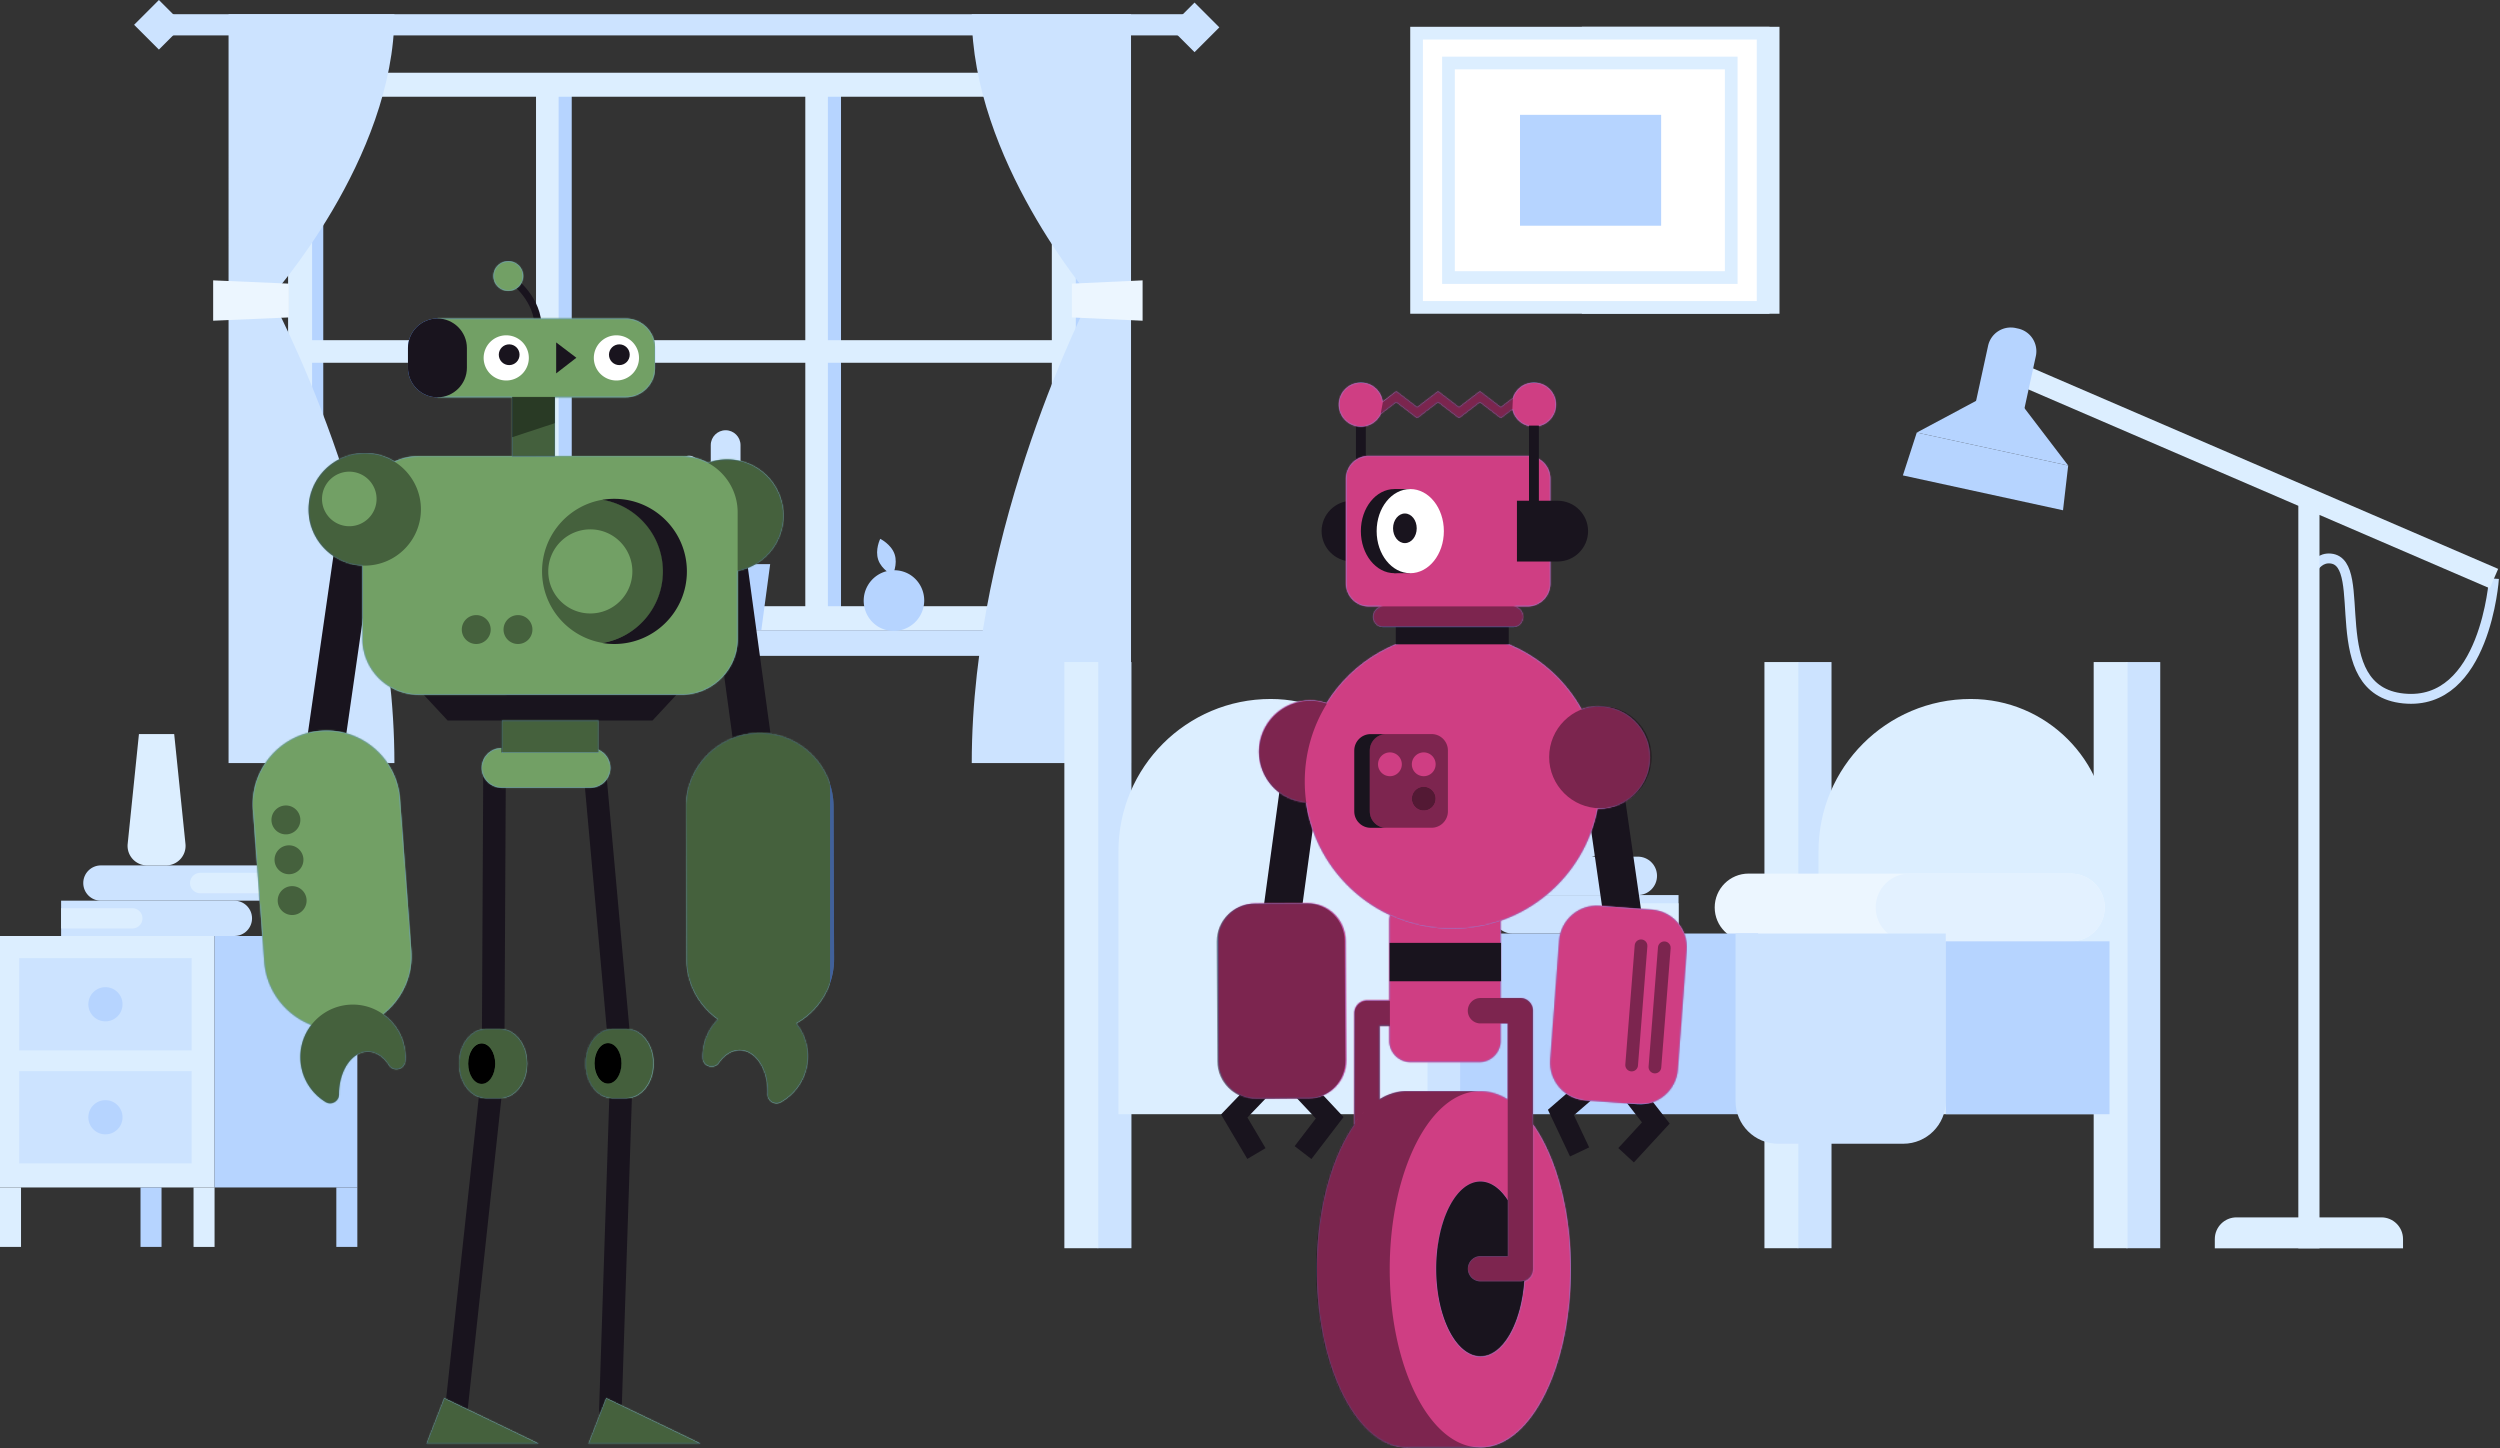 <svg xmlns="http://www.w3.org/2000/svg" xmlns:xlink="http://www.w3.org/1999/xlink" width="1771" height="1026" xmlns:v="https://vecta.io/nano"><rect width="100%" height="100%" fill="#333333" stroke="none"/><style><![CDATA[.B{fill:#cce3ff}.C{fill:#dceeff}.D{fill:#fff}.E{fill:#19141e}.F{fill:#b6d4ff}.G{stroke:#dceeff}.H{stroke:#19141e}.I{fill-rule:nonzero}.J{fill:#6ca1ff}.K{fill:#000}.L{stroke-linecap:round}.M{stroke-width:24}.N{stroke-width:9}.O{stroke:#cce3ff}.P{stroke-width:7}.Q{fill:#ecf6ff}.R{fill:#72a065}.S{opacity:.396}.T{stroke-width:27}.U{fill:#cf3e83}]]></style><defs><path d="M51.947 198.999l.135-.001c10.567 0 19.132 10.98 19.132 24.524s-8.564 24.522-19.131 24.523l-10.521.001v-.01c-10.325-.354-18.609-11.194-18.609-24.514s8.285-24.161 18.609-24.515v-.008h.387l.135-.001.135.001h9.729zm89.582 0l.135-.001c10.566 0 19.132 10.98 19.132 24.524s-8.566 24.523-19.131 24.523l-10.521.001v-.01c-10.324-.355-18.609-11.194-18.609-24.514s8.285-24.16 18.609-24.515v-.008h.388l.135-.001.135.001h9.728zM53.02 28.115c-7.711 0-14.018-6.325-14.018-14.057S45.31 0 53.02 0h63.162c7.71 0 14.018 6.326 14.018 14.057s-6.309 14.057-14.018 14.057H53.02zm26.308 464.63H0l12.533-32.187 66.794 32.187zm114.733 0h-79.328l12.533-32.187 66.794 32.187z" id="A"/><path d="M343.626 83.372v48.103c0 21.83-17.861 39.692-39.692 39.692H117.421c-21.831 0-39.692-17.862-39.692-39.692V79.639C56.571 78.687 39.71 61.233 39.71 39.84 39.71 17.837 57.547 0 79.55 0c7.671 0 14.835 2.168 20.914 5.924a39.33 39.33 0 0 1 16.957-3.828h186.513a39.34 39.34 0 0 1 18.637 4.678 40.43 40.43 0 0 1 2.583-.833c21.155-6.05 43.209 6.196 49.257 27.351s-6.196 43.209-27.351 49.258c-1.143.327-2.289.6-3.435.822h0zm41.416 320.592c5.422 6.752 8.524 15.417 8.156 24.749-.53 13.457-8.137 24.96-19.094 31.068-4.326 2.412-9.528-.903-9.322-5.852l.005-.106c.654-16.606-7.958-30.426-19.239-30.871-5.879-.232-11.324 3.212-15.28 8.911-3.469 4.999-11.257 2.712-11.453-3.369a38.07 38.07 0 0 1 .088-4.072c.682-9.083 4.677-17.245 10.731-23.335-13.396-9.445-22.211-25.012-22.271-42.556l-.362-107.904c-.096-28.74 23.34-52.333 52.079-52.43s52.334 23.339 52.43 52.079l.362 107.904c.066 19.59-10.802 36.789-26.831 45.785h0zm-343.503 1.136c-18.233-7.073-31.82-24.149-33.365-44.859L.146 252.635c-2.139-28.661 19.562-53.86 48.222-55.998s53.859 19.561 55.998 48.222l8.028 107.605c1.343 17.994-6.711 34.624-19.984 45.039 9.182 6.519 15.34 17.082 15.764 28.996a38 38 0 0 1-.073 4.072c-.436 6.069-8.306 8.047-11.576 2.916-3.729-5.851-9.034-9.507-14.917-9.507-11.289 0-20.44 13.47-20.44 30.09v.106c.012 4.953-5.317 8.061-9.546 5.48-10.707-6.535-17.854-18.329-17.854-31.796a37.04 37.04 0 0 1 7.772-22.761h0zm134.969-192.799v-23h68.339v23h-68.339z" id="B"/><path d="M73.753 96.45H20.875C9.394 96.45 0 87.056 0 75.575V61.502c0-11.481 9.394-20.875 20.875-20.875h133.336c11.481 0 20.875 9.394 20.875 20.875v14.073c0 11.481-9.394 20.875-20.875 20.875h-50.099v41.876H73.753V96.45zm7.861-85.912a10.54 10.54 0 0 1-10.538 10.539 10.54 10.54 0 0 1-10.539-10.539A10.54 10.54 0 0 1 71.076 0a10.54 10.54 0 0 1 10.538 10.538z" id="C"/><path d="M128.641 89.553v10.656c0 8.397-6.763 15.204-15.105 15.204H64.78c-8.341 0-15.104-6.807-15.104-15.204V88h-4.968v53.792c6.06-3.763 12.509-5.792 19.199-5.792l.199.001h51.796l.199-.001c6.771 0 13.297 2.079 19.421 5.931V89.553h-6.881 0zm0-18h15.822c4.938 0 8.942 4.029 8.942 9v79.16c16.112 22.906 26.602 60.259 26.602 102.45 0 69.679-28.611 126.165-63.906 126.165-.849 0-1.694-.033-2.534-.097H66.441c-.841.065-1.686.097-2.534.097C28.612 388.329 0 331.843 0 262.164 0 219.9 10.527 182.49 26.686 159.595v102.569a9 9 0 0 0 6.246 8.584c2.116 30.036 15.178 53.158 30.974 53.158 17.273 0 31.275-27.643 31.275-61.742s-14.001-61.741-31.275-61.741c-7.236 0-13.899 4.852-19.198 12.999v39.374h19.337c4.938 0 8.942 4.029 8.942 9s-4.003 9-8.942 9H35.766c-4.938 0-8.942-4.029-8.942-9V79c0-4.971 4.003-9 8.942-9h13.909V15.204C49.675 6.807 56.438 0 64.78 0h48.756c8.342 0 15.105 6.807 15.105 15.204v56.349z" id="D"/><path d="M63.286 124.415l-.911.011c-20.042 0-36.289-16.248-36.289-36.29s16.247-36.29 36.289-36.29c4.281 0 8.389.741 12.202 2.102C92.459 21.773 126.795 0 166.216 0c37.604 0 70.581 19.811 89.063 49.565 3.665-1.245 7.594-1.921 11.681-1.921 20.042 0 36.29 16.248 36.29 36.29 0 19.062-14.698 34.691-33.378 36.174-7.421 50.591-51.002 89.431-103.655 89.431-51.147 0-93.734-36.652-102.929-85.124h0zM.076 224.623c-1.101-14.748 9.963-27.595 24.711-28.696l37.051-2.764c14.748-1.101 27.595 9.963 28.695 24.71l6.302 84.456c1.1 14.748-9.963 27.595-24.71 28.696l-37.052 2.765c-14.748 1.1-27.595-9.964-28.695-24.711L.076 224.623zm241.64-6.641c.078-14.789 12.131-26.713 26.919-26.634l37.154.197c14.788.08 26.713 12.132 26.634 26.92l-.451 84.689c-.078 14.789-12.131 26.714-26.919 26.635l-37.154-.198c-14.788-.079-26.713-12.131-26.634-26.92l.451-84.689z" id="E"/><path d="M123.486 13.578C124.485 5.916 131.037 0 138.971 0a15.62 15.62 0 0 1 15.616 15.617 15.62 15.62 0 0 1-15.616 15.617c-6.308 0-11.743-3.74-14.207-9.124l-10.891-8.333-14.82 11.338-14.809-11.338-14.813 11.338-14.809-11.338-14.812 11.338-8.176-6.259c-1.492 7.07-7.765 12.377-15.279 12.377A15.62 15.62 0 0 1 .739 15.617 15.62 15.62 0 0 1 16.356 0c7.031 0 12.976 4.647 14.934 11.036l8.522 6.524L54.623 6.222 69.432 17.56 84.245 6.222 99.055 17.56l14.818-11.338 9.613 7.355zm9.844 145.006H20.92c-8.95 0-16.205-7.255-16.205-16.205V68.123A16.21 16.21 0 0 1 20.92 51.917h112.41a16.21 16.21 0 0 1 16.205 16.206v74.256c0 8.95-7.255 16.205-16.205 16.205zm-10.478 14.698H31.396a7.35 7.35 0 0 1-7.349-7.349 7.35 7.35 0 0 1 7.349-7.349h91.456a7.35 7.35 0 0 1 7.349 7.349 7.35 7.35 0 0 1-7.349 7.349z" id="F"/><path id="G" d="M408.578 799.422c0 6.69 5.424 12.114 12.115 12.114s12.114-5.424 12.114-12.114-5.423-12.115-12.114-12.115-12.115 5.424-12.115 12.115"/><path id="H" d="M1839.16 877.308h-204.923V691c0-59.562 48.284-107.846 107.846-107.846 53.614 0 97.077 43.463 97.077 97.077v197.077z"/><path id="I" d="M1471.095 305.756h130.994V111.5h-130.994z"/><path id="J" d="M1372.097 284.623h200.305v-151.99h-200.305z"/><path id="K" d="M29.457 223.574c0 7.928 4.283 14.356 9.565 14.356s9.565-6.428 9.565-14.356-4.282-14.357-9.565-14.357-9.565 6.428-9.565 14.357"/><path id="L" d="M64.341 66.29c0 4.061 3.292 7.353 7.353 7.353s7.353-3.292 7.353-7.353-3.292-7.353-7.353-7.353-7.353 3.292-7.353 7.353"/></defs><g transform="translate(-346 -88)" fill="none" fill-rule="evenodd"><path d="M404.98 713.552h0c0 6.903 5.597 12.5 12.5 12.5h112.469v-25.001H417.48c-6.903 0-12.5 5.597-12.5 12.501" class="B"/><path d="M480.624 713.552h0a7.24 7.24 0 0 0 7.237 7.236h41.786a.3.3 0 0 0 .301-.3v-13.873a.3.3 0 0 0-.301-.3h-41.786a7.24 7.24 0 0 0-7.237 7.237" class="C"/><path d="M389.283 726.052v25.001h122.759c6.903 0 12.5-5.597 12.5-12.5s-5.597-12.501-12.5-12.501H389.283z" class="B"/><path d="M389.283 731.386v14.334h50.474a7.17 7.17 0 0 0 7.167-7.167 7.17 7.17 0 0 0-7.167-7.167h-50.474zm47.161-45.578l7.984-77.809h24.968l7.985 77.809c.836 8.154-5.562 15.242-13.758 15.242h-13.421c-8.196 0-14.595-7.088-13.758-15.242M346 929.201h152V751.053H346z" class="C"/><path d="M498 929.201h101.144V751.053H498z" class="F"/><path d="M359.624 912.149H481.76v-65.36H359.624zm0-80.048H481.76v-65.36H359.624z" class="B"/><path d="M346 971.312h14.891v-42.111H346z" class="C"/><path d="M584.253 971.312h14.891v-42.111h-14.891z" class="F"/><path d="M483.108 971.312H498v-42.111h-14.892z" class="C"/><g class="F"><path d="M445.538 971.312h14.891v-42.111h-14.891z"/><use xlink:href="#G"/><use xlink:href="#G" y="80.047"/></g><path d="M1979.55 502.935s3.956-20.604 17.469-19.284c28.191 2.756-6.338 93.334 51.672 99.151s64.033-84.92 64.033-84.92" class="O P"/><path d="M1981.635 442.62v529.699m131.089-474.437l-346.17-149.217" stroke-width="15" class="G"/><path d="M1914.968 972.319h133.334v-6.564c0-8.489-6.882-15.371-15.371-15.371h-102.593c-8.488 0-15.37 6.882-15.37 15.371v6.564z" class="C"/><g class="F"><path d="M1694 424.777l113.442 24.697 3.668-31.697-107.269-23.353zm50.709-47.486l33.821 7.363 9.656-44.348a16.44 16.44 0 0 0-12.564-19.556l-1.703-.371a16.44 16.44 0 0 0-19.556 12.564l-9.654 44.348z"/><path d="M1811.111 417.777l-33.654-44.133-24.66-5.369-48.956 26.149z"/></g><path d="M742.014 148.718v376.531m190.759-376.531v376.531M566.004 148.718v376.531" stroke="#b6d4ff" stroke-width="18"/><path d="M1100.109 534.418h18.142V139.547h-18.142z" class="F"/><path d="M550.086 534.418h558.028V139.547H550.086v394.871zm17-17h524.028V156.547H567.086v360.871z" class="C"/><path d="M533.784 552.611h543.552v-18.194H533.784z" class="B"/><path d="M1077.335 552.611h45.548v-18.194h-45.548z" class="F"/><g stroke-width="16" class="G"><path d="M733.72 144.597V529.37m190.759-384.773V529.37"/><path d="M559.561 336.982h533.462"/></g><g class="B"><path d="M625.399 628.572c0-169.428-87.541-330.146-87.541-330.146h-29.944v330.146h117.485z"/><path d="M625.399 98.067c0 102.823-87.541 200.359-87.541 200.359h-29.944V98.067h117.485z"/></g><path d="M550.618 312.869l-53.619 2.327v-28.595l53.619 2.327z" class="Q"/><g class="B"><path d="M1034.387 628.572c0-169.428 84.07-330.146 84.07-330.146h28.758v330.146h-112.828z"/><path d="M1034.387 98.067c0 102.823 84.07 200.359 84.07 200.359h28.758V98.067h-112.828z"/></g><path d="M1105.31 312.869l50.107 2.327V286.6l-50.107 2.328z" class="Q"/><g class="B"><path d="M458.569 113.073h733.646V98.067H458.569zm401.477 394.569h0c-5.798 0-10.542-4.744-10.542-10.541v-93.777c0-5.797 4.744-10.541 10.542-10.541s10.541 4.744 10.541 10.541v93.777c0 5.797-4.743 10.541-10.541 10.541"/><path d="M832.947 444.481h24.115c3.12 0 5.674-2.553 5.674-5.673v-.284c0-3.12-2.554-5.672-5.674-5.672h-24.115a5.69 5.69 0 0 0-5.673 5.672v.284c0 3.12 2.553 5.673 5.673 5.673"/><path d="M834.158 444.481h-.001c-3.785 0-6.883-3.098-6.883-6.884v-19.878c0-3.786 3.098-6.884 6.883-6.884h.001c3.785 0 6.883 3.098 6.883 6.884v19.878c0 3.786-3.098 6.884-6.883 6.884m54.648 31.068h-22.614c-3.12 0-5.673-2.553-5.673-5.673v-3.42c0-3.12 2.553-5.673 5.673-5.673h22.614c3.12 0 5.673 2.553 5.673 5.673v3.42c0 3.12-2.553 5.673-5.673 5.673"/><path d="M887.409 475.549h.956c3.362 0 6.114-2.751 6.114-6.115v-22.018c0-3.363-2.752-6.115-6.114-6.115h-.956c-3.362 0-6.114 2.752-6.114 6.115v22.018c0 3.364 2.752 6.115 6.114 6.115"/></g><g class="F"><path d="M832.336 487.642h59.247l-6.255 46.679h-46.737zm128.546 14.862c-6.098 10.245-2.734 23.493 7.511 29.591a21.59 21.59 0 0 0 22.08-37.101c-10.245-6.098-23.493-2.735-29.591 7.51"/><path d="M968.138 484.545c2.424 7.111 10.185 10.9 10.185 10.9s3.831-7.739 1.408-14.85-10.185-10.901-10.185-10.901-3.831 7.74-1.408 14.851"/></g><path d="M476.139 105.57l-17.569 17.57-17.571-17.57 17.571-17.569zm733.646 1.815l-17.569 17.57-17.57-17.57 17.57-17.57zm310.049 601.076h0c0 7.52-6.095 13.615-13.614 13.615h-107.756v-27.229h107.756c7.519 0 13.614 6.095 13.614 13.614" class="B"/><path d="M1446.367 708.461h0c0 4.353-3.529 7.882-7.882 7.882h-39.858c-.091 0-.164-.073-.164-.164v-15.436c0-.09.073-.163.164-.163h39.858c4.353 0 7.882 3.528 7.882 7.881" class="C"/><path d="M1535.079 722.076v27.229h-117.75c-7.519 0-13.614-6.096-13.614-13.615s6.095-13.614 13.614-13.614h117.75z" class="B"/><path d="M1535.079 727.884v15.612h-48.175a7.81 7.81 0 0 1-7.806-7.806 7.81 7.81 0 0 1 7.806-7.806h48.175z" class="C"/><path d="M1864.314 557v415.238M1631.442 557v415.238" class="M O"/><use xlink:href="#H" class="C"/><path d="M1607.929 557v415.238M1841.16 557v415.238" class="G M"/><path d="M1813 754.847h-228.308c-13.254 0-24-10.745-24-24s10.746-24 24-24H1813c13.255 0 24 10.745 24 24s-10.745 24-24 24" class="Q"/><path d="M1813 754.847h-114.257c-13.255 0-24-10.745-24-24s10.745-24 24-24H1813c13.255 0 24 10.745 24 24s-10.745 24-24 24" fill="#e3f1ff"/><path d="M1356.897 877.308h234.564v-128h-234.564z" class="F"/><path d="M1368.385 557v415.238M1135.513 557v415.238" class="M O"/><use xlink:href="#H" x="-495.929" class="C"/><path d="M1694.231 898.231h-88.615c-16.654 0-30.154-13.5-30.154-30.154V749.308h148.923v118.769c0 16.654-13.5 30.154-30.154 30.154" class="B"/><path d="M1112 557v415.238M1345.231 557v415.238" class="G M"/><path d="M1724.385 877.308h116V754.847h-116z" class="F"/><g class="B"><path d="M1485.36 663.924a21.59 21.59 0 0 1-37.101 22.08c-6.097-10.245-2.735-23.493 7.51-29.591s23.494-2.734 29.591 7.511"/><path d="M1466.412 646.283c-2.423 7.111-10.184 10.9-10.184 10.9s-3.831-7.739-1.408-14.85 10.184-10.901 10.184-10.901 3.831 7.74 1.408 14.851"/></g><use xlink:href="#I" class="C"/><use xlink:href="#I" class="G N"/><path d="M1349.5 305.756h245.499V111.5H1349.5z" class="D"/><path d="M1349.5 305.756h245.499V111.5H1349.5z" class="G N"/><use xlink:href="#J" class="D"/><use xlink:href="#J" class="G N"/><path d="M1422.768 247.906h99.98v-78.557h-99.98z" class="F"/><g transform="translate(476 206)"><g transform="translate(172.208 411.914)"><path d="M119.679 22.422l18.01 199.107m.001 17.985L130.201 468.4M48.096 20.972l-.994 198.601m0 8.496L20.38 474.837" stroke-width="16" class="H L"/><mask id="M" class="D"><use xlink:href="#A"/></mask><use xlink:href="#A" class="J"/><g mask="url(#M)" class="I R"><path d="M0-.996h194v508H0z"/></g><g class="K"><path d="M130.876 247.894c-10.324-.355-18.609-11.194-18.609-24.514s8.285-24.16 18.609-24.515v-.008h.388l.135-.001.135.001h9.728l.135-.001c10.566 0 19.132 10.98 19.132 24.524s-8.566 24.523-19.131 24.523h-10.521v-.01zm-12.024-24.514c0 7.928 4.283 14.356 9.565 14.356s9.565-6.428 9.565-14.356-4.282-14.357-9.565-14.357-9.565 6.428-9.565 14.357zM41.46 247.993c-10.325-.354-18.609-11.194-18.609-24.514s8.285-24.161 18.609-24.515v-.008h.387.135.135 9.729.135c10.567 0 19.132 10.98 19.132 24.524s-8.564 24.522-19.131 24.523l-10.521.001v-.01h0zm-12.024-24.514c0 7.928 4.283 14.356 9.565 14.356s9.565-6.428 9.565-14.356-4.282-14.357-9.565-14.357-9.565 6.428-9.565 14.357z" opacity=".403"/><use xlink:href="#K" opacity=".603"/><use xlink:href="#K" x="89.466" y="-0.2" opacity=".604"/><path d="M79.328 492.962H0l12.533-32.187zm114.733 0h-79.328l12.533-32.187z" class="S"/></g></g><g transform="translate(49 202)"><path d="M354.801 211.479L331.531 40.87" class="H L T"/><path d="M138.122 190.423h145.11l22.128-23.821H115.994z" class="E"/><path d="M51.821 205.807L76.352 35.374" class="H L T"/><g transform="translate(0 .999)"><mask id="N" class="D"><use xlink:href="#B"/></mask><use xlink:href="#B" class="J"/><g mask="url(#N)" class="I R"><path d="M-3 .001h412v462H-3z"/></g></g><path d="M108.173 427.499a38 38 0 0 1-.073 4.072c-.436 6.069-8.306 8.047-11.576 2.916-3.729-5.851-9.034-9.507-14.917-9.507-11.289 0-20.44 13.47-20.44 30.09v.106c.012 4.953-5.317 8.061-9.546 5.48-10.707-6.535-17.854-18.329-17.854-31.796 0-20.93 17.283-37.825 38.366-37.192 19.424.583 35.35 16.411 36.04 35.831zM290.83 84.72c0 25.5-18.561 46.66-42.91 50.72l-1.04-.19C223.04 130.79 205 109.86 205 84.72s18.04-46.07 41.88-50.53a36.54 36.54 0 0 1 1.04-.19c24.349 4.06 42.91 25.22 42.91 50.72zm-81.441.069c0 16.452 13.336 29.788 29.788 29.788s29.788-13.336 29.788-29.788S255.629 55 239.177 55s-29.788 13.337-29.788 29.789zM39.5 40.84C39.5 18.837 57.337 1 79.34 1s39.84 17.837 39.84 39.84-17.837 39.84-39.84 39.84S39.5 62.843 39.5 40.84zm9.612-7.385A19.33 19.33 0 0 0 68.44 52.782a19.33 19.33 0 0 0 19.327-19.327A19.33 19.33 0 0 0 68.44 14.128a19.33 19.33 0 0 0-19.327 19.327zM322.5 7.879a40.43 40.43 0 0 1 2.583-.833c21.155-6.05 43.209 6.196 49.257 27.351s-6.196 43.209-27.351 49.258c-1.143.327-2.289.6-3.435.822V42.893c0-15.107-8.552-28.312-21.055-35.014zm62.541 396.889c5.422 6.752 8.524 15.417 8.156 24.749-.53 13.457-8.137 24.96-19.094 31.068-4.326 2.412-9.528-.903-9.322-5.852l.005-.106c.654-16.606-7.958-30.426-19.239-30.871-5.879-.232-11.324 3.212-15.28 8.911-3.469 4.999-11.257 2.712-11.453-3.369a38.07 38.07 0 0 1 .088-4.072c.682-9.083 4.677-17.245 10.731-23.335-13.396-9.445-22.211-25.012-22.271-42.556l-.362-107.904c-.096-28.74 23.34-52.333 52.079-52.43s52.334 23.339 52.43 52.079l.362 107.904c.066 19.59-10.802 36.789-26.831 45.785h0zM177.709 125.975c0-5.65 4.581-10.231 10.231-10.231s10.231 4.581 10.231 10.231-4.58 10.231-10.231 10.231-10.231-4.581-10.231-10.231zm-29.57 0c0-5.65 4.581-10.231 10.23-10.231s10.232 4.581 10.232 10.231-4.581 10.231-10.232 10.231-10.23-4.581-10.23-10.231zM13.335 261.628c-.437-5.634 3.776-10.554 9.41-10.991s10.555 3.777 10.991 9.41-3.777 10.554-9.41 10.991-10.554-3.777-10.991-9.41zm2.187 28.223c-.437-5.634 3.776-10.554 9.409-10.991s10.555 3.777 10.991 9.41-3.776 10.554-9.41 10.991-10.553-3.777-10.99-9.41zm2.239 28.906c-.437-5.633 3.776-10.554 9.41-10.991s10.554 3.777 10.99 9.41-3.776 10.555-9.409 10.991-10.554-3.776-10.991-9.41zM176 213v-23h69v23h-69z" opacity=".395" class="K"/><path d="M247.68 135.506c24.349-4.06 42.91-25.22 42.91-50.72s-18.561-46.66-42.91-50.72a51.64 51.64 0 0 1 8.49-.7c28.399 0 51.42 23.02 51.42 51.42s-23.021 51.42-51.42 51.42a51.64 51.64 0 0 1-8.49-.7h0z" class="E"/></g><g transform="translate(159 67)"><path d="M72.728 12.423s17.462 11.549 19.383 31.53" stroke-width="5" class="H L"/><mask id="O" class="D"><use xlink:href="#C"/></mask><use xlink:href="#C" class="J"/><g mask="url(#O)" class="I R"><path d="M21 0h154v141H21z"/></g><g class="K"><path d="M73.753 138.326h30.359v-42H73.753z" opacity=".399"/><path opacity=".4" d="M73.753 124.742l30.359-10V96.158H73.753z"/></g><path d="M20.875 96.45h0C9.394 96.45 0 87.056 0 75.575V61.502c0-11.481 9.394-20.875 20.875-20.875S41.75 50.021 41.75 61.502v14.073c0 11.481-9.394 20.875-20.875 20.875" class="E"/><path d="M53.615 68.539A16.01 16.01 0 0 0 69.62 84.544a16.01 16.01 0 0 0 16.006-16.005A16.01 16.01 0 0 0 69.62 52.533a16.01 16.01 0 0 0-16.005 16.006" class="D"/><use xlink:href="#L" class="E"/><path d="M131.665 68.539a16.01 16.01 0 0 0 16.006 16.005 16.01 16.01 0 0 0 16.006-16.005 16.01 16.01 0 0 0-16.006-16.006 16.01 16.01 0 0 0-16.006 16.006" class="D"/><g class="E"><use xlink:href="#L" x="78.05"/><path d="M104.988 57.568l14.316 10.863-14.316 11.078"/></g></g></g><g transform="matrix(-1 0 0 1 1627 313)"><g transform="translate(168.234 412)"><mask id="P" class="D"><use xlink:href="#D"/></mask><g class="I"><use xlink:href="#D" class="J"/><g mask="url(#P)" class="U"><path d="M0-9h180v403H0z"/></g></g><path d="M33.09 270.386a8.9 8.9 0 0 0 2.676.41h28.278c4.938 0 8.942-4.029 8.942-9s-4.003-9-8.942-9H44.708v-39.559C50.032 204.947 56.753 200 64.059 200c17.273 0 31.275 27.642 31.275 61.741s-14.001 61.742-31.275 61.742c-15.785 0-28.84-23.091-30.969-53.097h0zM49.412 58.15h78.966V30.928H49.412z" class="E"/><path d="M136.121 142.011l-.814-.545V90h-7.144V72h16.086c4.938 0 8.942 4.029 8.942 9l.216 77.916a82.28 82.28 0 0 0-1.49-1.913c-.379-.524-.749-1.041-1.09-1.411l-.258-.282c17.971 22.329 29.912 61.838 29.912 106.854 0 69.679-28.611 126.165-63.906 126.165-.849 0-1.694-.033-2.534-.097H66.913c34.119-2.627 61.372-58.064 61.372-126.068 0-69.548-28.504-125.951-63.707-126.164l51.796.001.199-.001c6.818 0 13.386 2.108 19.547 6.011h0zm10.456 8.729l1.425 1.545c-.42-.491-.869-.989-1.425-1.545h0zM44.708 252.796h19.337c4.938 0 8.942 4.029 8.942 9s-4.003 9-8.942 9H35.767c-4.938 0-8.942-4.029-8.942-9V79c0-4.971 4.003-9 8.942-9h28.278c4.938 0 8.942 4.029 8.942 9s-4.003 9-8.942 9H44.708v164.796z" class="K S"/></g><g transform="translate(86 205)"><g class="H"><path d="M43.078 388.378l-21.074-22.853 30.553-39.266 36.681 31.823-13.229 27.939m195.927.473l-18.891-24.687 34.023-36.301 33.61 35.049-15.733 26.61" stroke-width="15"/><path d="M287.444 221.706l-15.145-111.038M45.56 218.324l15.966-110.922" class="L T"/></g><path d="M224.007 156.422H180.89c-6.425 0-11.633-5.208-11.633-11.633v-43.117c0-6.424 5.208-11.632 11.633-11.632h43.117c6.424 0 11.632 5.208 11.632 11.632v43.117c0 6.425-5.208 11.633-11.632 11.633" class="E"/><path d="M213.007 156.422H180.89c-6.425 0-11.633-5.208-11.633-11.633v-43.117c0-6.424 5.208-11.632 11.633-11.632h32.117c6.424 0 11.632 5.208 11.632 11.632v43.117c0 6.425-5.208 11.633-11.632 11.633" fill="#405fd3"/><g transform="translate(0 18.461)"><mask id="Q" class="D"><use xlink:href="#E"/></mask><use xlink:href="#E" class="J"/><g mask="url(#Q)" class="I U"><path d="M0 7.539h332v326H0z"/></g></g><path d="M126.21 26.461h80.013V0H126.21zm86.797 129.961c6.424 0 11.632-5.208 11.632-11.633v-43.117c0-6.424-5.208-11.632-11.632-11.632h11c6.424 0 11.632 5.208 11.632 11.632v43.117c0 6.425-5.208 11.633-11.632 11.633h-11z" class="E"/><path d="M16 241.409l6.652 84.48L16 241.409zM32.488 240l6.652 84.48L32.488 240z" stroke="#000" opacity=".402" stroke-linejoin="round" class="N"/><g class="K"><path d="M213.05 156.382h-32.117c-6.425 0-11.633-5.208-11.633-11.633v-43.117c0-6.424 5.208-11.632 11.633-11.632h32.117c6.424 0 11.632 5.208 11.632 11.632v43.117c0 6.425-5.208 11.633-11.632 11.633zm-26.623-36.527a8.43 8.43 0 0 0 8.428-8.428 8.43 8.43 0 0 0-8.428-8.427 8.43 8.43 0 0 0-8.427 8.427 8.43 8.43 0 0 0 8.427 8.428zm23.949 0a8.43 8.43 0 0 0 8.428-8.428 8.43 8.43 0 0 0-8.428-8.427 8.43 8.43 0 0 0-8.428 8.427 8.43 8.43 0 0 0 8.428 8.428zm-23.949 24.358a8.43 8.43 0 0 0 8.428-8.428 8.43 8.43 0 0 0-8.428-8.427 8.43 8.43 0 0 0-8.427 8.427 8.43 8.43 0 0 0 8.427 8.428z" opacity=".398"/><path d="M25 106.29c0 20.042 16.247 36.29 36.289 36.29s36.29-16.248 36.29-36.29S81.331 70 61.289 70 25 86.248 25 106.29" opacity=".404"/><path d="M242.451 236.634L242 321.323c-.079 14.789 11.846 26.841 26.634 26.92l37.154.198c14.788.079 26.841-11.846 26.919-26.635l.451-84.689c.079-14.788-11.846-26.84-26.634-26.92L269.37 210c-14.788-.079-26.841 11.845-26.919 26.634" opacity=".399"/><path d="M255 68.421c3.665-1.245 7.594-1.921 11.681-1.921 20.042 0 36.29 16.248 36.29 36.29 0 19.062-14.698 34.691-33.378 36.174a105.63 105.63 0 0 0 1.115-15.338c0-20.259-5.75-39.175-15.707-55.205h0z" opacity=".398"/><path d="M186.427 144.205a8.43 8.43 0 0 0 8.428-8.428 8.43 8.43 0 0 0-8.428-8.427 8.43 8.43 0 0 0-8.427 8.427 8.43 8.43 0 0 0 8.427 8.428" opacity=".598"/></g></g><g transform="translate(156 46)"><path d="M160.971 97.128V27.282" class="H P"/><path d="M167.256 126.774h-28.88V83.727h28.88c11.838 0 21.523 9.685 21.523 21.523s-9.685 21.524-21.523 21.524" class="E"/><g transform="translate(22)"><mask id="R" class="D"><use xlink:href="#F"/></mask><use xlink:href="#F" class="J"/><g mask="url(#R)" class="I U"><path d="M-1 0h156v173H-1z"/></g></g><g class="K"><path opacity=".404" d="M76.622 13.778L61.811 25.116l-8.175-6.199-.385-7.908 8.561 6.551L76.623 6.222 91.432 17.56l14.813-11.338 14.809 11.338 14.818-11.338 9.481 7.555 1.577 8.384-11.058-8.384-14.82 11.338-14.809-11.338-14.813 11.338z" class="I"/><path d="M144.852 173.282H53.396a7.35 7.35 0 0 1-7.349-7.349 7.35 7.35 0 0 1 7.349-7.349h91.456a7.35 7.35 0 0 1 7.349 7.349 7.35 7.35 0 0 1-7.349 7.349" class="S"/></g><g class="E"><path d="M21.524 126.774h28.879V83.727H21.524C9.686 83.727 0 93.412 0 105.25s9.686 21.524 21.524 21.524m139.447-21.524c0 16.46-10.66 29.804-23.809 29.804s-23.808-13.344-23.808-29.804 10.659-29.804 23.808-29.804 23.809 13.344 23.809 29.804"/><path d="M125.974 135.054h11.188V75.446h-11.188z"/></g><path d="M149.783 105.25c0 16.46-10.659 29.804-23.809 29.804s-23.808-13.344-23.808-29.804 10.659-29.804 23.808-29.804 23.809 13.344 23.809 29.804" class="D"/><path d="M138.162 103.25c0 5.794-3.752 10.492-8.381 10.492s-8.381-4.698-8.381-10.492 3.752-10.492 8.381-10.492 8.381 4.698 8.381 10.492" class="E"/><path d="M38.355 97.128V30.5" class="H P"/></g></g></g></svg>
